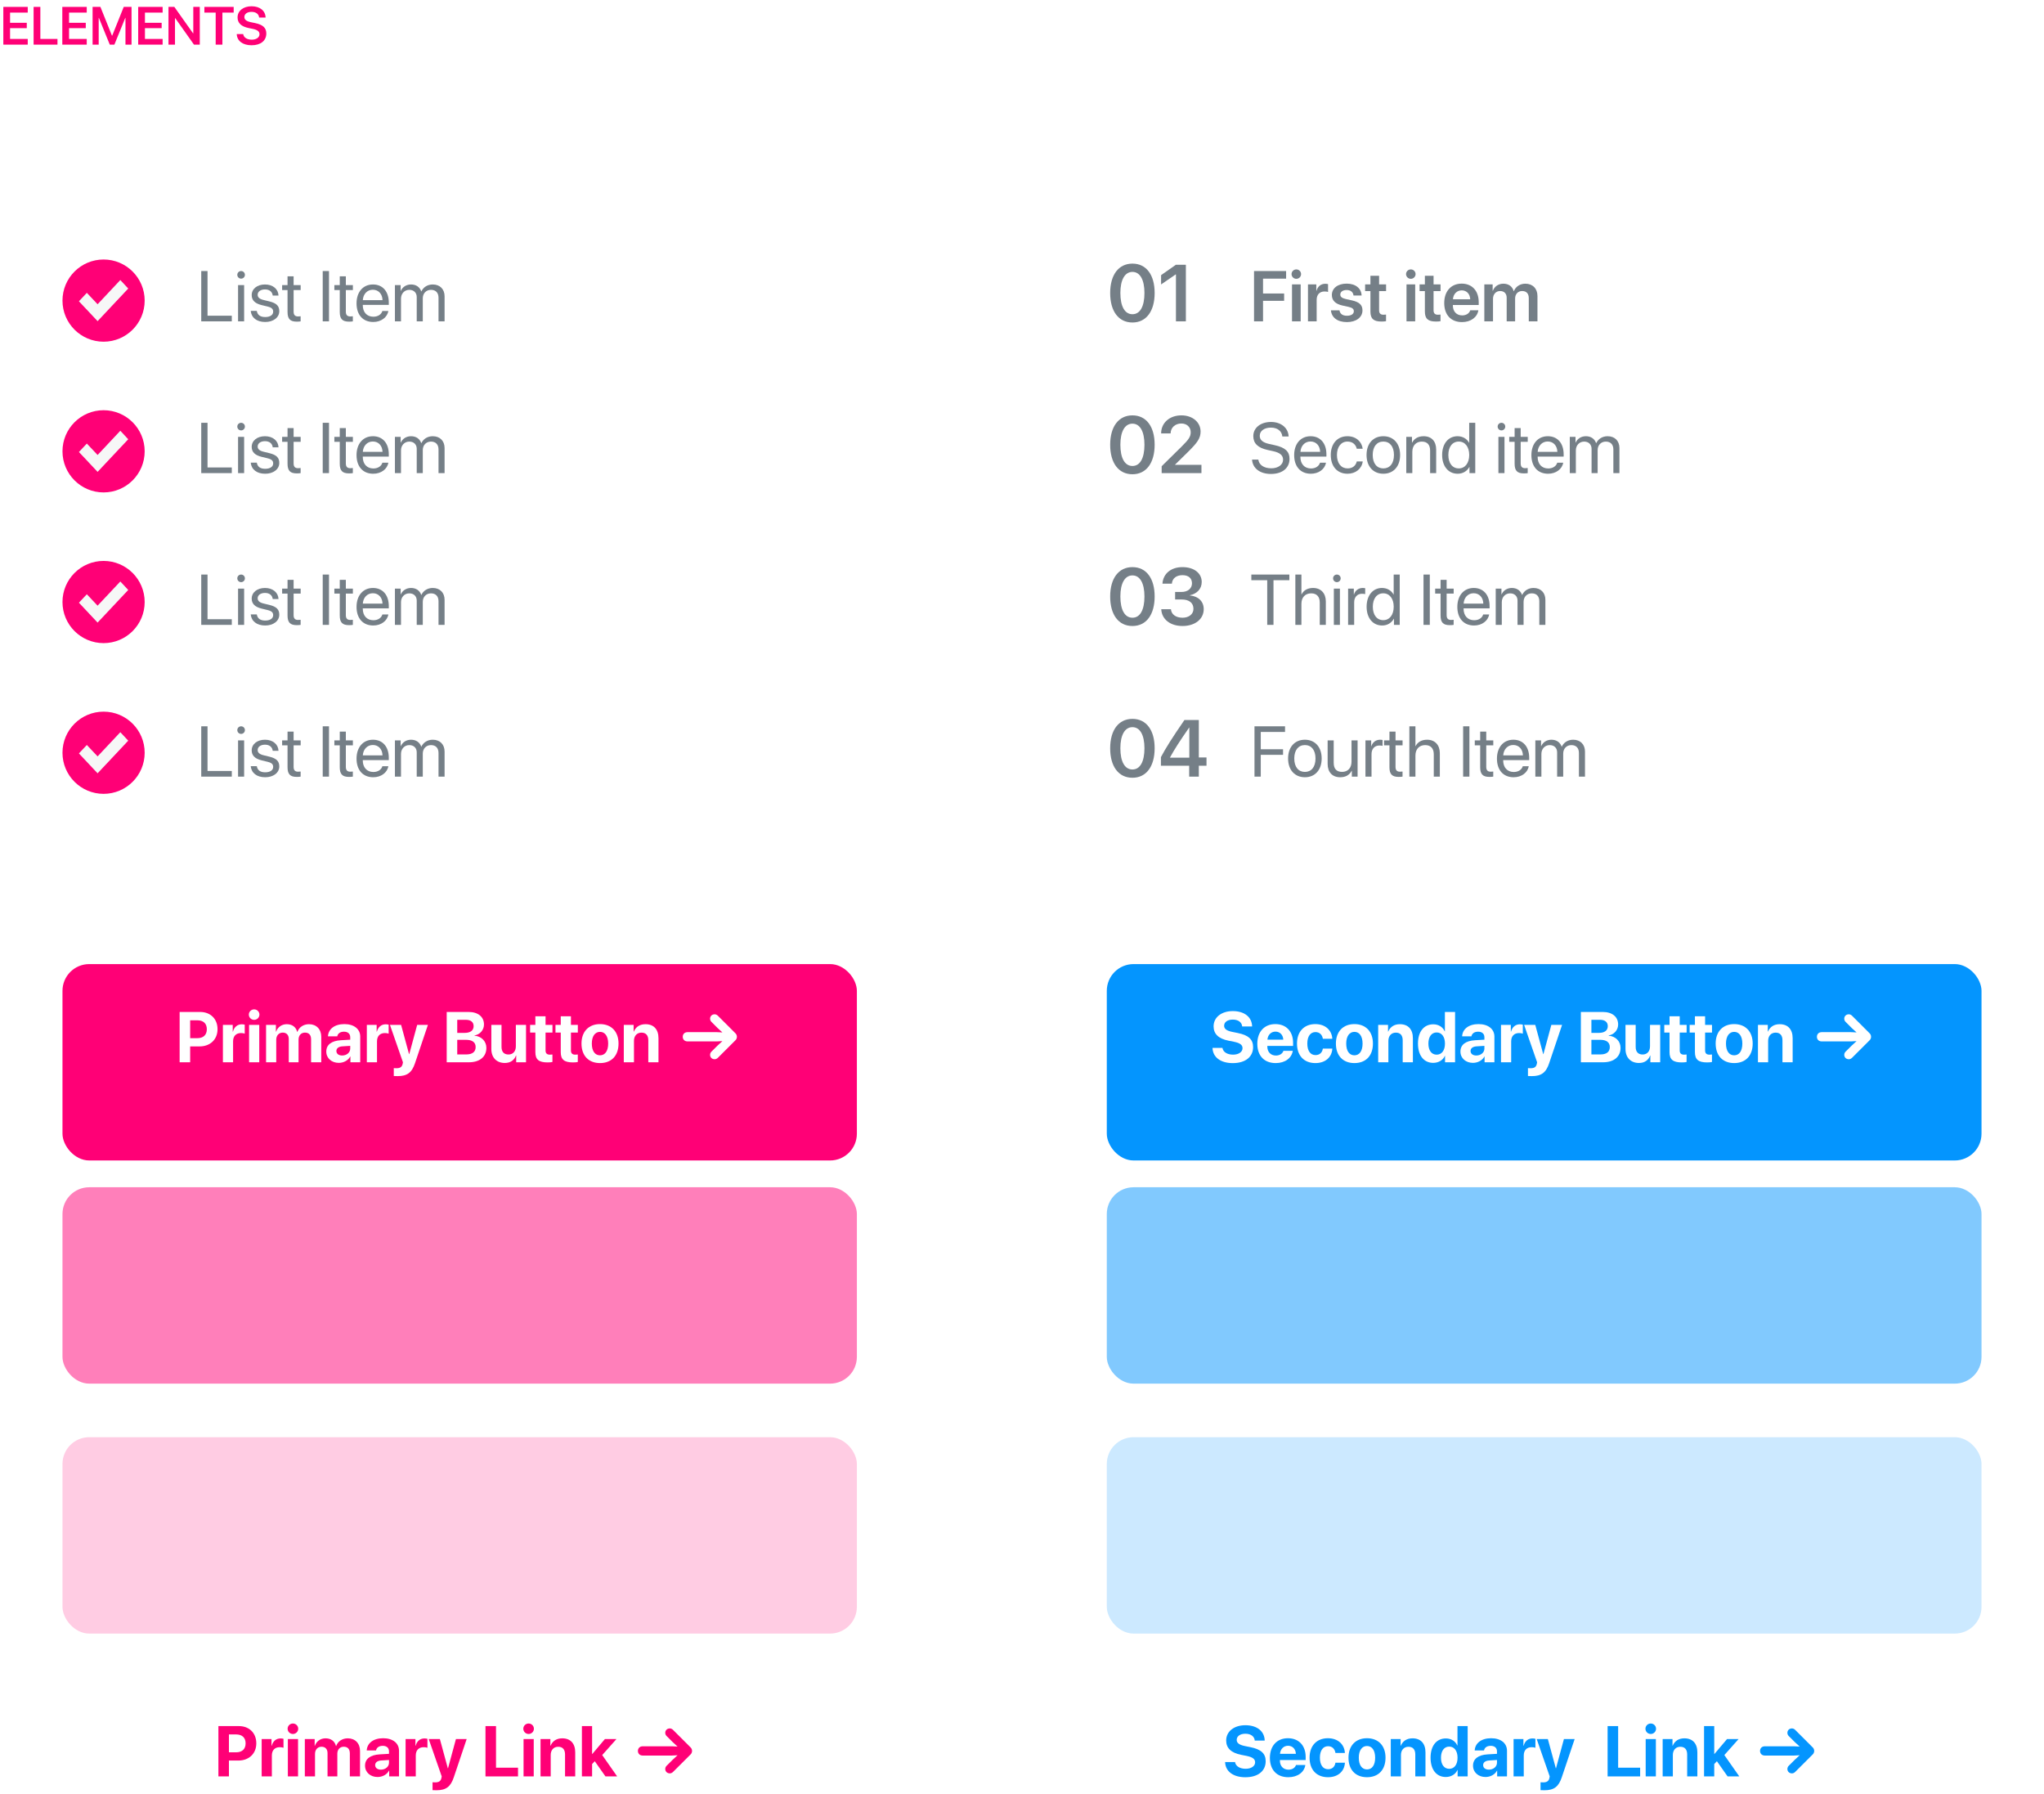 <svg xmlns="http://www.w3.org/2000/svg" width="229" height="201" fill="none" viewBox="0 0 229 201"><g opacity=".7"><path fill="#3a4854" d="M25.969 35.367H23.25V30.363H22.547V36H25.969V35.367Z"/><path fill="#3a4854" d="M27.012 31.215C27.25 31.215 27.438 31.023 27.438 30.789C27.438 30.551 27.25 30.363 27.012 30.363C26.777 30.363 26.586 30.551 26.586 30.789C26.586 31.023 26.777 31.215 27.012 31.215ZM26.672 36H27.352V31.938H26.672V36Z"/><path fill="#3a4854" d="M28.199 33.059C28.199 33.645 28.57 34 29.336 34.184L29.98 34.34C30.445 34.453 30.605 34.621 30.605 34.914C30.605 35.281 30.266 35.516 29.715 35.516C29.164 35.516 28.852 35.293 28.77 34.828H28.09C28.168 35.59 28.762 36.07 29.715 36.07C30.621 36.07 31.289 35.57 31.289 34.863C31.289 34.281 30.992 33.961 30.172 33.762L29.527 33.605C29.074 33.496 28.867 33.305 28.867 33.023C28.867 32.668 29.195 32.422 29.691 32.422C30.191 32.422 30.504 32.684 30.555 33.109H31.203C31.176 32.391 30.582 31.867 29.691 31.867C28.812 31.867 28.199 32.363 28.199 33.059Z"/><path fill="#3a4854" d="M32.215 30.957V31.938H31.609V32.496H32.215V34.945C32.215 35.727 32.504 36.031 33.25 36.031C33.41 36.031 33.598 36.02 33.68 36V35.43C33.633 35.438 33.477 35.449 33.398 35.449C33.051 35.449 32.895 35.281 32.895 34.91V32.496H33.684V31.938H32.895V30.957H32.215Z"/><path fill="#3a4854" d="M36.859 36V30.363H36.156V36H36.859Z"/><path fill="#3a4854" d="M38.066 30.957V31.938H37.461V32.496H38.066V34.945C38.066 35.727 38.355 36.031 39.102 36.031C39.262 36.031 39.449 36.02 39.531 36V35.43C39.484 35.438 39.328 35.449 39.25 35.449C38.902 35.449 38.746 35.281 38.746 34.91V32.496H39.535V31.938H38.746V30.957H38.066Z"/><path fill="#3a4854" d="M42.84 34.836C42.727 35.219 42.348 35.48 41.832 35.48C41.102 35.48 40.645 34.969 40.645 34.191V34.152H43.559V33.895C43.559 32.664 42.883 31.867 41.785 31.867C40.664 31.867 39.945 32.723 39.945 33.984C39.945 35.262 40.652 36.07 41.816 36.07C42.703 36.07 43.391 35.547 43.508 34.836H42.84ZM41.773 32.457C42.414 32.457 42.84 32.941 42.855 33.621H40.648C40.691 32.945 41.137 32.457 41.773 32.457Z"/><path fill="#3a4854" d="M44.246 36H44.926V33.453C44.926 32.891 45.316 32.469 45.855 32.469C46.359 32.469 46.688 32.789 46.688 33.277V36H47.367V33.418C47.367 32.867 47.746 32.469 48.285 32.469C48.82 32.469 49.129 32.797 49.129 33.352V36H49.809V33.195C49.809 32.391 49.289 31.867 48.484 31.867C47.914 31.867 47.438 32.156 47.211 32.641H47.195C47.02 32.148 46.609 31.867 46.055 31.867C45.508 31.867 45.094 32.156 44.902 32.586H44.887V31.938H44.246V36Z"/><path fill="#3a4854" d="M25.969 52.367H23.25V47.363H22.547V53H25.969V52.367Z"/><path fill="#3a4854" d="M27.012 48.215C27.25 48.215 27.438 48.023 27.438 47.789C27.438 47.551 27.25 47.363 27.012 47.363C26.777 47.363 26.586 47.551 26.586 47.789C26.586 48.023 26.777 48.215 27.012 48.215ZM26.672 53H27.352V48.938H26.672V53Z"/><path fill="#3a4854" d="M28.199 50.059C28.199 50.645 28.57 51 29.336 51.184L29.98 51.34C30.445 51.453 30.605 51.621 30.605 51.914C30.605 52.281 30.266 52.516 29.715 52.516C29.164 52.516 28.852 52.293 28.77 51.828H28.09C28.168 52.59 28.762 53.07 29.715 53.07C30.621 53.07 31.289 52.57 31.289 51.863C31.289 51.281 30.992 50.961 30.172 50.762L29.527 50.605C29.074 50.496 28.867 50.305 28.867 50.023C28.867 49.668 29.195 49.422 29.691 49.422C30.191 49.422 30.504 49.684 30.555 50.109H31.203C31.176 49.391 30.582 48.867 29.691 48.867C28.812 48.867 28.199 49.363 28.199 50.059Z"/><path fill="#3a4854" d="M32.215 47.957V48.938H31.609V49.496H32.215V51.945C32.215 52.727 32.504 53.031 33.25 53.031C33.41 53.031 33.598 53.02 33.68 53V52.43C33.633 52.438 33.477 52.449 33.398 52.449C33.051 52.449 32.895 52.281 32.895 51.91V49.496H33.684V48.938H32.895V47.957H32.215Z"/><path fill="#3a4854" d="M36.859 53V47.363H36.156V53H36.859Z"/><path fill="#3a4854" d="M38.066 47.957V48.938H37.461V49.496H38.066V51.945C38.066 52.727 38.355 53.031 39.102 53.031C39.262 53.031 39.449 53.02 39.531 53V52.43C39.484 52.438 39.328 52.449 39.25 52.449C38.902 52.449 38.746 52.281 38.746 51.91V49.496H39.535V48.938H38.746V47.957H38.066Z"/><path fill="#3a4854" d="M42.84 51.836C42.727 52.219 42.348 52.48 41.832 52.48C41.102 52.48 40.645 51.969 40.645 51.191V51.152H43.559V50.895C43.559 49.664 42.883 48.867 41.785 48.867C40.664 48.867 39.945 49.723 39.945 50.984C39.945 52.262 40.652 53.07 41.816 53.07C42.703 53.07 43.391 52.547 43.508 51.836H42.84ZM41.773 49.457C42.414 49.457 42.84 49.941 42.855 50.621H40.648C40.691 49.945 41.137 49.457 41.773 49.457Z"/><path fill="#3a4854" d="M44.246 53H44.926V50.453C44.926 49.891 45.316 49.469 45.855 49.469C46.359 49.469 46.688 49.789 46.688 50.277V53H47.367V50.418C47.367 49.867 47.746 49.469 48.285 49.469C48.82 49.469 49.129 49.797 49.129 50.352V53H49.809V50.195C49.809 49.391 49.289 48.867 48.484 48.867C47.914 48.867 47.438 49.156 47.211 49.641H47.195C47.02 49.148 46.609 48.867 46.055 48.867C45.508 48.867 45.094 49.156 44.902 49.586H44.887V48.938H44.246V53Z"/><path fill="#3a4854" d="M25.969 69.367H23.25V64.363H22.547V70H25.969V69.367Z"/><path fill="#3a4854" d="M27.012 65.215C27.25 65.215 27.438 65.023 27.438 64.789C27.438 64.551 27.25 64.363 27.012 64.363C26.777 64.363 26.586 64.551 26.586 64.789C26.586 65.023 26.777 65.215 27.012 65.215ZM26.672 70H27.352V65.938H26.672V70Z"/><path fill="#3a4854" d="M28.199 67.059C28.199 67.644 28.57 68 29.336 68.184L29.98 68.34C30.445 68.453 30.605 68.621 30.605 68.914C30.605 69.281 30.266 69.516 29.715 69.516C29.164 69.516 28.852 69.293 28.77 68.828H28.09C28.168 69.59 28.762 70.07 29.715 70.07C30.621 70.07 31.289 69.57 31.289 68.863C31.289 68.281 30.992 67.961 30.172 67.762L29.527 67.606C29.074 67.496 28.867 67.305 28.867 67.023C28.867 66.668 29.195 66.422 29.691 66.422C30.191 66.422 30.504 66.684 30.555 67.109H31.203C31.176 66.391 30.582 65.867 29.691 65.867C28.812 65.867 28.199 66.363 28.199 67.059Z"/><path fill="#3a4854" d="M32.215 64.957V65.938H31.609V66.496H32.215V68.945C32.215 69.727 32.504 70.031 33.25 70.031C33.41 70.031 33.598 70.019 33.68 70V69.43C33.633 69.438 33.477 69.449 33.398 69.449C33.051 69.449 32.895 69.281 32.895 68.91V66.496H33.684V65.938H32.895V64.957H32.215Z"/><path fill="#3a4854" d="M36.859 70V64.363H36.156V70H36.859Z"/><path fill="#3a4854" d="M38.066 64.957V65.938H37.461V66.496H38.066V68.945C38.066 69.727 38.355 70.031 39.102 70.031C39.262 70.031 39.449 70.019 39.531 70V69.43C39.484 69.438 39.328 69.449 39.25 69.449C38.902 69.449 38.746 69.281 38.746 68.91V66.496H39.535V65.938H38.746V64.957H38.066Z"/><path fill="#3a4854" d="M42.84 68.836C42.727 69.219 42.348 69.481 41.832 69.481C41.102 69.481 40.645 68.969 40.645 68.191V68.152H43.559V67.894C43.559 66.664 42.883 65.867 41.785 65.867C40.664 65.867 39.945 66.723 39.945 67.984C39.945 69.262 40.652 70.07 41.816 70.07C42.703 70.07 43.391 69.547 43.508 68.836H42.84ZM41.773 66.457C42.414 66.457 42.84 66.941 42.855 67.621H40.648C40.691 66.945 41.137 66.457 41.773 66.457Z"/><path fill="#3a4854" d="M44.246 70H44.926V67.453C44.926 66.891 45.316 66.469 45.855 66.469C46.359 66.469 46.688 66.789 46.688 67.277V70H47.367V67.418C47.367 66.867 47.746 66.469 48.285 66.469C48.82 66.469 49.129 66.797 49.129 67.352V70H49.809V67.195C49.809 66.391 49.289 65.867 48.484 65.867C47.914 65.867 47.438 66.156 47.211 66.641H47.195C47.02 66.148 46.609 65.867 46.055 65.867C45.508 65.867 45.094 66.156 44.902 66.586H44.887V65.938H44.246V70Z"/><path fill="#3a4854" d="M25.969 86.367H23.25V81.363H22.547V87H25.969V86.367Z"/><path fill="#3a4854" d="M27.012 82.215C27.25 82.215 27.438 82.023 27.438 81.789C27.438 81.551 27.25 81.363 27.012 81.363C26.777 81.363 26.586 81.551 26.586 81.789C26.586 82.023 26.777 82.215 27.012 82.215ZM26.672 87H27.352V82.938H26.672V87Z"/><path fill="#3a4854" d="M28.199 84.059C28.199 84.644 28.57 85 29.336 85.184L29.98 85.34C30.445 85.453 30.605 85.621 30.605 85.914C30.605 86.281 30.266 86.516 29.715 86.516C29.164 86.516 28.852 86.293 28.77 85.828H28.09C28.168 86.59 28.762 87.07 29.715 87.07C30.621 87.07 31.289 86.57 31.289 85.863C31.289 85.281 30.992 84.961 30.172 84.762L29.527 84.606C29.074 84.496 28.867 84.305 28.867 84.023C28.867 83.668 29.195 83.422 29.691 83.422C30.191 83.422 30.504 83.684 30.555 84.109H31.203C31.176 83.391 30.582 82.867 29.691 82.867C28.812 82.867 28.199 83.363 28.199 84.059Z"/><path fill="#3a4854" d="M32.215 81.957V82.938H31.609V83.496H32.215V85.945C32.215 86.727 32.504 87.031 33.25 87.031C33.41 87.031 33.598 87.019 33.68 87V86.43C33.633 86.438 33.477 86.449 33.398 86.449C33.051 86.449 32.895 86.281 32.895 85.91V83.496H33.684V82.938H32.895V81.957H32.215Z"/><path fill="#3a4854" d="M36.859 87V81.363H36.156V87H36.859Z"/><path fill="#3a4854" d="M38.066 81.957V82.938H37.461V83.496H38.066V85.945C38.066 86.727 38.355 87.031 39.102 87.031C39.262 87.031 39.449 87.019 39.531 87V86.43C39.484 86.438 39.328 86.449 39.25 86.449C38.902 86.449 38.746 86.281 38.746 85.91V83.496H39.535V82.938H38.746V81.957H38.066Z"/><path fill="#3a4854" d="M42.84 85.836C42.727 86.219 42.348 86.481 41.832 86.481C41.102 86.481 40.645 85.969 40.645 85.191V85.152H43.559V84.894C43.559 83.664 42.883 82.867 41.785 82.867C40.664 82.867 39.945 83.723 39.945 84.984C39.945 86.262 40.652 87.07 41.816 87.07C42.703 87.07 43.391 86.547 43.508 85.836H42.84ZM41.773 83.457C42.414 83.457 42.84 83.941 42.855 84.621H40.648C40.691 83.945 41.137 83.457 41.773 83.457Z"/><path fill="#3a4854" d="M44.246 87H44.926V84.453C44.926 83.891 45.316 83.469 45.855 83.469C46.359 83.469 46.688 83.789 46.688 84.277V87H47.367V84.418C47.367 83.867 47.746 83.469 48.285 83.469C48.82 83.469 49.129 83.797 49.129 84.352V87H49.809V84.195C49.809 83.391 49.289 82.867 48.484 82.867C47.914 82.867 47.438 83.156 47.211 83.641H47.195C47.02 83.148 46.609 82.867 46.055 82.867C45.508 82.867 45.094 83.156 44.902 83.586H44.887V82.938H44.246V87Z"/></g><g clip-path="url(#clip0)"><path fill="#FF0076" d="M11.605 29.07C9.063 29.07 7 31.133 7 33.675C7 36.216 9.063 38.279 11.605 38.279C14.146 38.279 16.209 36.216 16.209 33.675C16.209 31.133 14.146 29.07 11.605 29.07Z"/><path fill="#F7F7F7" d="M9.257 33.75L10.934 35.535L13.953 32.322L13.48 31.815L10.934 34.525L9.73 33.246L9.257 33.75Z"/><path fill="#F7F7F7" fill-rule="evenodd" d="M13.48 31.372L14.367 32.322L10.934 35.977L8.842 33.75L9.729 32.805L10.934 34.083L13.48 31.372ZM13.479 32.257L10.934 34.966L9.73 33.688L9.672 33.75L10.934 35.093L13.538 32.321L13.479 32.257Z" clip-rule="evenodd"/></g><g clip-path="url(#clip1)"><path fill="#FF0076" d="M11.605 45.954C9.063 45.954 7 48.017 7 50.558C7 53.1 9.063 55.163 11.605 55.163C14.146 55.163 16.209 53.1 16.209 50.558C16.209 48.017 14.146 45.954 11.605 45.954Z"/><path fill="#F7F7F7" d="M9.257 50.634L10.934 52.419L13.953 49.205L13.48 48.698L10.934 51.408L9.73 50.13L9.257 50.634Z"/><path fill="#F7F7F7" fill-rule="evenodd" d="M13.48 48.256L14.367 49.206L10.934 52.861L8.842 50.634L9.729 49.689L10.934 50.967L13.48 48.256ZM13.479 49.141L10.934 51.85L9.73 50.572L9.672 50.634L10.934 51.977L13.538 49.205L13.479 49.141Z" clip-rule="evenodd"/></g><g clip-path="url(#clip2)"><path fill="#FF0076" d="M11.605 62.837C9.063 62.837 7 64.9 7 67.442C7 69.984 9.063 72.046 11.605 72.046C14.146 72.046 16.209 69.984 16.209 67.442C16.209 64.9 14.146 62.837 11.605 62.837Z"/><path fill="#F7F7F7" d="M9.257 67.517L10.934 69.302L13.953 66.089L13.48 65.582L10.934 68.292L9.73 67.014L9.257 67.517Z"/><path fill="#F7F7F7" fill-rule="evenodd" d="M13.48 65.139L14.367 66.09L10.934 69.744L8.842 67.517L9.729 66.572L10.934 67.85L13.48 65.139ZM13.479 66.025L10.934 68.733L9.73 67.455L9.672 67.517L10.934 68.86L13.538 66.088L13.479 66.025Z" clip-rule="evenodd"/></g><g clip-path="url(#clip3)"><path fill="#FF0076" d="M11.605 79.721C9.063 79.721 7 81.784 7 84.326C7 86.867 9.063 88.93 11.605 88.93C14.146 88.93 16.209 86.867 16.209 84.326C16.209 81.784 14.146 79.721 11.605 79.721Z"/><path fill="#F7F7F7" d="M9.257 84.401L10.934 86.186L13.953 82.973L13.48 82.466L10.934 85.176L9.73 83.897L9.257 84.401Z"/><path fill="#F7F7F7" fill-rule="evenodd" d="M13.48 82.023L14.367 82.974L10.934 86.628L8.842 84.401L9.729 83.456L10.934 84.734L13.48 82.023ZM13.479 82.908L10.934 85.617L9.73 84.339L9.672 84.401L10.934 85.744L13.538 82.972L13.479 82.908Z" clip-rule="evenodd"/></g><g opacity=".7"><path fill="#3a4854" d="M141.504 36V33.699H143.867V32.879H141.504V31.215H144.09V30.363H140.496V36H141.504Z"/><path fill="#3a4854" d="M145.234 31.234C145.531 31.234 145.766 30.996 145.766 30.707C145.766 30.414 145.531 30.18 145.234 30.18C144.938 30.18 144.699 30.414 144.699 30.707C144.699 30.996 144.938 31.234 145.234 31.234ZM144.75 36H145.723V31.859H144.75V36Z"/><path fill="#3a4854" d="M146.539 36H147.512V33.59C147.512 33.008 147.844 32.652 148.395 32.652C148.559 32.652 148.707 32.676 148.789 32.707V31.828C148.719 31.812 148.609 31.789 148.484 31.789C147.996 31.789 147.633 32.078 147.492 32.582H147.473V31.859H146.539V36Z"/><path fill="#3a4854" d="M149.215 33.047C149.215 33.66 149.613 34.051 150.406 34.227L151.094 34.379C151.527 34.477 151.676 34.617 151.676 34.867C151.676 35.176 151.383 35.371 150.91 35.371C150.418 35.371 150.141 35.168 150.066 34.766H149.109C149.188 35.566 149.828 36.082 150.91 36.082C151.926 36.082 152.645 35.555 152.645 34.773C152.645 34.172 152.312 33.84 151.453 33.648L150.766 33.496C150.332 33.398 150.16 33.234 150.16 32.996C150.16 32.691 150.445 32.488 150.875 32.488C151.324 32.488 151.602 32.727 151.641 33.102H152.547C152.523 32.316 151.883 31.773 150.875 31.773C149.875 31.773 149.215 32.289 149.215 33.047Z"/><path fill="#3a4854" d="M153.535 30.891V31.859H152.941V32.609H153.535V34.898C153.535 35.703 153.887 36.02 154.781 36.02C154.988 36.02 155.18 36.004 155.285 35.98V35.238C155.223 35.25 155.098 35.258 155.008 35.258C154.664 35.258 154.508 35.102 154.508 34.762V32.609H155.289V31.859H154.508V30.891H153.535Z"/><path fill="#3a4854" d="M158.062 31.234C158.359 31.234 158.594 30.996 158.594 30.707C158.594 30.414 158.359 30.18 158.062 30.18C157.766 30.18 157.527 30.414 157.527 30.707C157.527 30.996 157.766 31.234 158.062 31.234ZM157.578 36H158.551V31.859H157.578V36Z"/><path fill="#3a4854" d="M159.637 30.891V31.859H159.043V32.609H159.637V34.898C159.637 35.703 159.988 36.02 160.883 36.02C161.09 36.02 161.281 36.004 161.387 35.98V35.238C161.324 35.25 161.199 35.258 161.109 35.258C160.766 35.258 160.609 35.102 160.609 34.762V32.609H161.391V31.859H160.609V30.891H159.637Z"/><path fill="#3a4854" d="M164.719 34.762C164.613 35.105 164.27 35.332 163.816 35.332C163.18 35.332 162.773 34.887 162.773 34.223V34.164H165.668V33.848C165.668 32.59 164.934 31.773 163.758 31.773C162.562 31.773 161.805 32.637 161.805 33.945C161.805 35.266 162.555 36.082 163.797 36.082C164.777 36.082 165.504 35.543 165.629 34.762H164.719ZM163.762 32.527C164.32 32.527 164.695 32.938 164.715 33.523H162.781C162.82 32.945 163.215 32.527 163.762 32.527Z"/><path fill="#3a4854" d="M166.297 36H167.27V33.465C167.27 32.965 167.598 32.602 168.066 32.602C168.52 32.602 168.801 32.887 168.801 33.348V36H169.746V33.441C169.746 32.945 170.066 32.602 170.535 32.602C171.012 32.602 171.277 32.891 171.277 33.398V36H172.25V33.16C172.25 32.332 171.715 31.781 170.898 31.781C170.301 31.781 169.809 32.102 169.609 32.613H169.586C169.434 32.082 169.016 31.781 168.43 31.781C167.867 31.781 167.43 32.098 167.25 32.578H167.23V31.859H166.297V36Z"/><path fill="#3a4854" d="M140.273 51.488C140.34 52.461 141.16 53.094 142.391 53.094C143.652 53.094 144.473 52.441 144.473 51.398C144.473 50.602 144.008 50.133 142.832 49.875L142.207 49.738C141.438 49.57 141.137 49.266 141.137 48.82C141.137 48.246 141.68 47.902 142.383 47.902C143.117 47.902 143.605 48.281 143.668 48.898H144.371C144.34 47.941 143.527 47.27 142.402 47.27C141.234 47.27 140.414 47.922 140.414 48.852C140.414 49.652 140.902 50.164 142.031 50.41L142.656 50.547C143.438 50.719 143.75 51.031 143.75 51.504C143.75 52.059 143.195 52.461 142.43 52.461C141.621 52.461 141.059 52.094 140.977 51.488H140.273Z"/><path fill="#3a4854" d="M147.887 51.836C147.773 52.219 147.395 52.48 146.879 52.48C146.148 52.48 145.691 51.969 145.691 51.191V51.152H148.605V50.895C148.605 49.664 147.93 48.867 146.832 48.867C145.711 48.867 144.992 49.723 144.992 50.984C144.992 52.262 145.699 53.07 146.863 53.07C147.75 53.07 148.438 52.547 148.555 51.836H147.887ZM146.82 49.457C147.461 49.457 147.887 49.941 147.902 50.621H145.695C145.738 49.945 146.184 49.457 146.82 49.457Z"/><path fill="#3a4854" d="M152.668 50.27C152.582 49.539 151.977 48.867 150.961 48.867C149.84 48.867 149.094 49.688 149.094 50.969C149.094 52.277 149.844 53.07 150.969 53.07C151.891 53.07 152.57 52.5 152.676 51.691H152.008C151.891 52.18 151.527 52.473 150.973 52.473C150.27 52.473 149.785 51.914 149.785 50.969C149.785 50.047 150.262 49.465 150.965 49.465C151.562 49.465 151.906 49.828 152.004 50.27H152.668Z"/><path fill="#3a4854" d="M154.984 53.07C156.105 53.07 156.863 52.262 156.863 50.969C156.863 49.672 156.105 48.867 154.984 48.867C153.859 48.867 153.102 49.672 153.102 50.969C153.102 52.262 153.859 53.07 154.984 53.07ZM154.984 52.473C154.266 52.473 153.793 51.926 153.793 50.969C153.793 50.012 154.266 49.465 154.984 49.465C155.703 49.465 156.172 50.012 156.172 50.969C156.172 51.926 155.703 52.473 154.984 52.473Z"/><path fill="#3a4854" d="M157.551 53H158.23V50.609C158.23 49.922 158.648 49.469 159.289 49.469C159.914 49.469 160.223 49.828 160.223 50.484V53H160.902V50.363C160.902 49.441 160.387 48.867 159.496 48.867C158.867 48.867 158.434 49.148 158.207 49.586H158.191V48.938H157.551V53Z"/><path fill="#3a4854" d="M163.309 53.07C163.895 53.07 164.359 52.781 164.621 52.312H164.633V53H165.281V47.363H164.602V49.598H164.586C164.344 49.152 163.875 48.867 163.293 48.867C162.27 48.867 161.57 49.695 161.57 50.969C161.57 52.242 162.273 53.07 163.309 53.07ZM163.438 49.465C164.137 49.465 164.605 50.062 164.605 50.969C164.605 51.879 164.137 52.473 163.438 52.473C162.719 52.473 162.266 51.891 162.266 50.969C162.266 50.051 162.719 49.465 163.438 49.465Z"/><path fill="#3a4854" d="M168.215 48.215C168.453 48.215 168.641 48.023 168.641 47.789C168.641 47.551 168.453 47.363 168.215 47.363C167.98 47.363 167.789 47.551 167.789 47.789C167.789 48.023 167.98 48.215 168.215 48.215ZM167.875 53H168.555V48.938H167.875V53Z"/><path fill="#3a4854" d="M169.691 47.957V48.938H169.086V49.496H169.691V51.945C169.691 52.727 169.98 53.031 170.727 53.031C170.887 53.031 171.074 53.02 171.156 53V52.43C171.109 52.438 170.953 52.449 170.875 52.449C170.527 52.449 170.371 52.281 170.371 51.91V49.496H171.16V48.938H170.371V47.957H169.691Z"/><path fill="#3a4854" d="M174.465 51.836C174.352 52.219 173.973 52.48 173.457 52.48C172.727 52.48 172.27 51.969 172.27 51.191V51.152H175.184V50.895C175.184 49.664 174.508 48.867 173.41 48.867C172.289 48.867 171.57 49.723 171.57 50.984C171.57 52.262 172.277 53.07 173.441 53.07C174.328 53.07 175.016 52.547 175.133 51.836H174.465ZM173.398 49.457C174.039 49.457 174.465 49.941 174.48 50.621H172.273C172.316 49.945 172.762 49.457 173.398 49.457Z"/><path fill="#3a4854" d="M175.871 53H176.551V50.453C176.551 49.891 176.941 49.469 177.48 49.469C177.984 49.469 178.312 49.789 178.312 50.277V53H178.992V50.418C178.992 49.867 179.371 49.469 179.91 49.469C180.445 49.469 180.754 49.797 180.754 50.352V53H181.434V50.195C181.434 49.391 180.914 48.867 180.109 48.867C179.539 48.867 179.062 49.156 178.836 49.641H178.82C178.645 49.148 178.234 48.867 177.68 48.867C177.133 48.867 176.719 49.156 176.527 49.586H176.512V48.938H175.871V53Z"/><path fill="#3a4854" d="M142.676 70V64.996H144.453V64.363H140.195V64.996H141.973V70H142.676Z"/><path fill="#3a4854" d="M145.125 70H145.805V67.633C145.805 66.93 146.223 66.469 146.898 66.469C147.535 66.469 147.859 66.856 147.859 67.5V70H148.539V67.375C148.539 66.469 148 65.867 147.109 65.867C146.492 65.867 146.047 66.133 145.82 66.586H145.805V64.363H145.125V70Z"/><path fill="#3a4854" d="M149.777 65.215C150.016 65.215 150.203 65.023 150.203 64.789C150.203 64.551 150.016 64.363 149.777 64.363C149.543 64.363 149.352 64.551 149.352 64.789C149.352 65.023 149.543 65.215 149.777 65.215ZM149.438 70H150.117V65.938H149.438V70Z"/><path fill="#3a4854" d="M151.035 70H151.715V67.469C151.715 66.894 152.059 66.516 152.586 66.516C152.75 66.516 152.895 66.535 152.949 66.555V65.894C152.895 65.887 152.793 65.867 152.676 65.867C152.199 65.867 151.824 66.152 151.691 66.602H151.676V65.938H151.035V70Z"/><path fill="#3a4854" d="M154.848 70.07C155.434 70.07 155.898 69.781 156.16 69.312H156.172V70H156.82V64.363H156.141V66.598H156.125C155.883 66.152 155.414 65.867 154.832 65.867C153.809 65.867 153.109 66.695 153.109 67.969C153.109 69.242 153.812 70.07 154.848 70.07ZM154.977 66.465C155.676 66.465 156.145 67.062 156.145 67.969C156.145 68.879 155.676 69.473 154.977 69.473C154.258 69.473 153.805 68.891 153.805 67.969C153.805 67.051 154.258 66.465 154.977 66.465Z"/><path fill="#3a4854" d="M160.188 70V64.363H159.484V70H160.188Z"/><path fill="#3a4854" d="M161.395 64.957V65.938H160.789V66.496H161.395V68.945C161.395 69.727 161.684 70.031 162.43 70.031C162.59 70.031 162.777 70.019 162.859 70V69.43C162.812 69.438 162.656 69.449 162.578 69.449C162.23 69.449 162.074 69.281 162.074 68.91V66.496H162.863V65.938H162.074V64.957H161.395Z"/><path fill="#3a4854" d="M166.168 68.836C166.055 69.219 165.676 69.481 165.16 69.481C164.43 69.481 163.973 68.969 163.973 68.191V68.152H166.887V67.894C166.887 66.664 166.211 65.867 165.113 65.867C163.992 65.867 163.273 66.723 163.273 67.984C163.273 69.262 163.98 70.07 165.145 70.07C166.031 70.07 166.719 69.547 166.836 68.836H166.168ZM165.102 66.457C165.742 66.457 166.168 66.941 166.184 67.621H163.977C164.02 66.945 164.465 66.457 165.102 66.457Z"/><path fill="#3a4854" d="M167.574 70H168.254V67.453C168.254 66.891 168.645 66.469 169.184 66.469C169.688 66.469 170.016 66.789 170.016 67.277V70H170.695V67.418C170.695 66.867 171.074 66.469 171.613 66.469C172.148 66.469 172.457 66.797 172.457 67.352V70H173.137V67.195C173.137 66.391 172.617 65.867 171.812 65.867C171.242 65.867 170.766 66.156 170.539 66.641H170.523C170.348 66.148 169.938 65.867 169.383 65.867C168.836 65.867 168.422 66.156 168.23 66.586H168.215V65.938H167.574V70Z"/><path fill="#3a4854" d="M141.25 87V84.559H143.746V83.934H141.25V81.996H143.969V81.363H140.547V87H141.25Z"/><path fill="#3a4854" d="M146.195 87.07C147.316 87.07 148.074 86.262 148.074 84.969C148.074 83.672 147.316 82.867 146.195 82.867C145.07 82.867 144.312 83.672 144.312 84.969C144.312 86.262 145.07 87.07 146.195 87.07ZM146.195 86.473C145.477 86.473 145.004 85.926 145.004 84.969C145.004 84.012 145.477 83.465 146.195 83.465C146.914 83.465 147.383 84.012 147.383 84.969C147.383 85.926 146.914 86.473 146.195 86.473Z"/><path fill="#3a4854" d="M152.098 82.938H151.418V85.324C151.418 86.016 151.02 86.469 150.359 86.469C149.73 86.469 149.422 86.113 149.422 85.453V82.938H148.742V85.574C148.742 86.496 149.262 87.07 150.148 87.07C150.773 87.07 151.195 86.809 151.438 86.34H151.453V87H152.098V82.938Z"/><path fill="#3a4854" d="M152.98 87H153.66V84.469C153.66 83.894 154.004 83.516 154.531 83.516C154.695 83.516 154.84 83.535 154.895 83.555V82.894C154.84 82.887 154.738 82.867 154.621 82.867C154.145 82.867 153.77 83.152 153.637 83.602H153.621V82.938H152.98V87Z"/><path fill="#3a4854" d="M155.668 81.957V82.938H155.062V83.496H155.668V85.945C155.668 86.727 155.957 87.031 156.703 87.031C156.863 87.031 157.051 87.019 157.133 87V86.43C157.086 86.438 156.93 86.449 156.852 86.449C156.504 86.449 156.348 86.281 156.348 85.91V83.496H157.137V82.938H156.348V81.957H155.668Z"/><path fill="#3a4854" d="M157.898 87H158.578V84.633C158.578 83.93 158.996 83.469 159.672 83.469C160.309 83.469 160.633 83.856 160.633 84.5V87H161.312V84.375C161.312 83.469 160.773 82.867 159.883 82.867C159.266 82.867 158.82 83.133 158.594 83.586H158.578V81.363H157.898V87Z"/><path fill="#3a4854" d="M164.625 87V81.363H163.922V87H164.625Z"/><path fill="#3a4854" d="M165.832 81.957V82.938H165.227V83.496H165.832V85.945C165.832 86.727 166.121 87.031 166.867 87.031C167.027 87.031 167.215 87.019 167.297 87V86.43C167.25 86.438 167.094 86.449 167.016 86.449C166.668 86.449 166.512 86.281 166.512 85.91V83.496H167.301V82.938H166.512V81.957H165.832Z"/><path fill="#3a4854" d="M170.605 85.836C170.492 86.219 170.113 86.481 169.598 86.481C168.867 86.481 168.41 85.969 168.41 85.191V85.152H171.324V84.894C171.324 83.664 170.648 82.867 169.551 82.867C168.43 82.867 167.711 83.723 167.711 84.984C167.711 86.262 168.418 87.07 169.582 87.07C170.469 87.07 171.156 86.547 171.273 85.836H170.605ZM169.539 83.457C170.18 83.457 170.605 83.941 170.621 84.621H168.414C168.457 83.945 168.902 83.457 169.539 83.457Z"/><path fill="#3a4854" d="M172.012 87H172.691V84.453C172.691 83.891 173.082 83.469 173.621 83.469C174.125 83.469 174.453 83.789 174.453 84.277V87H175.133V84.418C175.133 83.867 175.512 83.469 176.051 83.469C176.586 83.469 176.895 83.797 176.895 84.352V87H177.574V84.195C177.574 83.391 177.055 82.867 176.25 82.867C175.68 82.867 175.203 83.156 174.977 83.641H174.961C174.785 83.148 174.375 82.867 173.82 82.867C173.273 82.867 172.859 83.156 172.668 83.586H172.652V82.938H172.012V87Z"/></g><g opacity=".7"><path fill="#3a4854" d="M126.874 36.127C128.434 36.127 129.361 34.849 129.361 32.818C129.361 30.788 128.425 29.531 126.874 29.531C125.318 29.531 124.378 30.797 124.378 32.823C124.378 34.857 125.31 36.127 126.874 36.127ZM126.874 35.2C126.013 35.2 125.521 34.321 125.521 32.818C125.521 31.342 126.021 30.459 126.874 30.459C127.722 30.459 128.219 31.337 128.219 32.823C128.219 34.326 127.731 35.2 126.874 35.2Z"/><path fill="#3a4854" d="M131.748 36H132.859V29.659H131.739L130.082 30.823V31.865L131.721 30.74H131.748V36Z"/><path fill="#3a4854" d="M126.874 53.127C128.434 53.127 129.361 51.849 129.361 49.818C129.361 47.788 128.425 46.531 126.874 46.531C125.318 46.531 124.378 47.797 124.378 49.823C124.378 51.857 125.31 53.127 126.874 53.127ZM126.874 52.2C126.013 52.2 125.521 51.321 125.521 49.818C125.521 48.342 126.021 47.459 126.874 47.459C127.722 47.459 128.219 48.337 128.219 49.823C128.219 51.326 127.731 52.2 126.874 52.2Z"/><path fill="#3a4854" d="M130.086 48.553H131.15C131.15 47.907 131.668 47.441 132.354 47.441C132.982 47.441 133.4 47.863 133.4 48.416C133.4 48.891 133.215 49.208 132.389 50.02L130.148 52.227V53H134.604V52.073H131.646V52.051L133.044 50.68C134.151 49.59 134.507 49.098 134.507 48.346C134.507 47.327 133.646 46.531 132.354 46.531C131.036 46.531 130.086 47.371 130.086 48.553Z"/><path fill="#3a4854" d="M126.874 70.127C128.434 70.127 129.361 68.849 129.361 66.818C129.361 64.788 128.425 63.531 126.874 63.531C125.318 63.531 124.378 64.797 124.378 66.823C124.378 68.857 125.31 70.127 126.874 70.127ZM126.874 69.2C126.013 69.2 125.521 68.321 125.521 66.818C125.521 65.342 126.021 64.459 126.874 64.459C127.722 64.459 128.219 65.337 128.219 66.823C128.219 68.326 127.731 69.2 126.874 69.2Z"/><path fill="#3a4854" d="M131.655 67.157H132.407C133.22 67.157 133.712 67.535 133.708 68.211C133.708 68.791 133.211 69.2 132.486 69.2C131.734 69.2 131.229 68.822 131.185 68.247H130.1C130.157 69.367 131.097 70.127 132.486 70.127C133.875 70.127 134.859 69.363 134.859 68.238C134.859 67.355 134.239 66.792 133.303 66.704V66.682C134.068 66.524 134.635 65.997 134.635 65.197C134.635 64.217 133.791 63.531 132.477 63.531C131.203 63.531 130.311 64.252 130.236 65.386H131.291C131.33 64.788 131.809 64.432 132.477 64.432C133.176 64.432 133.545 64.793 133.545 65.351C133.545 65.913 133.079 66.313 132.38 66.313H131.655V67.157Z"/><path fill="#3a4854" d="M126.874 87.127C128.434 87.127 129.361 85.849 129.361 83.818C129.361 81.788 128.425 80.531 126.874 80.531C125.318 80.531 124.378 81.797 124.378 83.823C124.378 85.857 125.31 87.127 126.874 87.127ZM126.874 86.2C126.013 86.2 125.521 85.321 125.521 83.818C125.521 82.342 126.021 81.459 126.874 81.459C127.722 81.459 128.219 82.337 128.219 83.823C128.219 85.326 127.731 86.2 126.874 86.2Z"/><path fill="#3a4854" d="M133.229 87H134.31V85.783H135.171V84.851H134.31V80.659H132.697C131.321 82.658 130.614 83.783 130.064 84.816V85.783H133.229V87ZM131.084 84.847C131.589 83.924 132.205 82.97 133.229 81.502H133.246V84.877H131.084V84.847Z"/></g><path fill="#FF0076" d="M24.469 193.363V199H25.648V197.223H26.703C27.891 197.223 28.715 196.449 28.715 195.293C28.715 194.133 27.918 193.363 26.762 193.363H24.469ZM25.648 194.297H26.449C27.125 194.297 27.516 194.656 27.516 195.297C27.516 195.941 27.121 196.301 26.445 196.301H25.648V194.297Z"/><path fill="#FF0076" d="M29.316 199H30.457V196.66C30.457 196.07 30.785 195.727 31.348 195.727C31.512 195.727 31.668 195.754 31.762 195.793V194.789C31.684 194.766 31.57 194.746 31.438 194.746C30.945 194.746 30.59 195.035 30.441 195.566H30.418V194.812H29.316V199Z"/><path fill="#FF0076" d="M32.816 194.246C33.148 194.246 33.41 193.98 33.41 193.66C33.41 193.336 33.148 193.074 32.816 193.074C32.484 193.074 32.223 193.336 32.223 193.66C32.223 193.98 32.484 194.246 32.816 194.246ZM32.25 199H33.391V194.812H32.25V199Z"/><path fill="#FF0076" d="M34.152 199H35.293V196.473C35.293 196.004 35.586 195.676 36.02 195.676C36.441 195.676 36.695 195.941 36.695 196.391V199H37.793V196.457C37.793 195.992 38.078 195.676 38.512 195.676C38.953 195.676 39.195 195.941 39.195 196.426V199H40.336V196.141C40.336 195.297 39.785 194.734 38.965 194.734C38.352 194.734 37.852 195.066 37.664 195.594H37.641C37.5 195.047 37.078 194.734 36.473 194.734C35.902 194.734 35.453 195.066 35.277 195.57H35.254V194.812H34.152V199Z"/><path fill="#FF0076" d="M42.301 199.066C42.824 199.066 43.344 198.805 43.578 198.359H43.602V199H44.703V196.121C44.703 195.277 44.004 194.723 42.93 194.723C41.82 194.723 41.129 195.281 41.086 196.094H42.129C42.184 195.785 42.453 195.574 42.879 195.574C43.309 195.574 43.582 195.801 43.582 196.191V196.469L42.527 196.531C41.484 196.594 40.898 197.035 40.898 197.797C40.898 198.551 41.504 199.066 42.301 199.066ZM42.676 198.242C42.289 198.242 42.031 198.047 42.031 197.734C42.031 197.438 42.273 197.246 42.699 197.215L43.582 197.16V197.465C43.582 197.918 43.172 198.242 42.676 198.242Z"/><path fill="#FF0076" d="M45.441 199H46.582V196.66C46.582 196.07 46.91 195.727 47.473 195.727C47.637 195.727 47.793 195.754 47.887 195.793V194.789C47.809 194.766 47.695 194.746 47.562 194.746C47.07 194.746 46.715 195.035 46.566 195.566H46.543V194.812H45.441V199Z"/><path fill="#FF0076" d="M48.895 200.551C49.961 200.551 50.488 200.164 50.844 199.09L52.285 194.812H51.082L50.195 198.086H50.172L49.281 194.812H48.031L49.488 199C49.492 199.02 49.449 199.184 49.449 199.203C49.371 199.535 49.164 199.668 48.75 199.668C48.707 199.668 48.5 199.664 48.461 199.656V200.539C48.5 200.547 48.852 200.551 48.895 200.551Z"/><path fill="#FF0076" d="M58.035 198.023H55.57V193.363H54.391V199H58.035V198.023Z"/><path fill="#FF0076" d="M59.223 194.246C59.555 194.246 59.816 193.98 59.816 193.66C59.816 193.336 59.555 193.074 59.223 193.074C58.891 193.074 58.629 193.336 58.629 193.66C58.629 193.98 58.891 194.246 59.223 194.246ZM58.656 199H59.797V194.812H58.656V199Z"/><path fill="#FF0076" d="M60.559 199H61.699V196.598C61.699 196.055 62.023 195.68 62.535 195.68C63.047 195.68 63.305 195.992 63.305 196.539V199H64.445V196.301C64.445 195.32 63.922 194.734 62.992 194.734C62.348 194.734 61.906 195.039 61.684 195.559H61.66V194.812H60.559V199Z"/><path fill="#FF0076" d="M66.352 196.492H66.336V193.363H65.195V199H66.336V197.617L66.633 197.297L67.832 199H69.144L67.469 196.609L69.066 194.812H67.773L66.352 196.492Z"/><path fill="#FF0076" d="M77.535 196.145C77.535 196.004 77.477 195.855 77.379 195.762L75.406 193.789C75.301 193.684 75.168 193.625 75.047 193.625C74.738 193.625 74.531 193.84 74.531 194.117C74.531 194.277 74.602 194.398 74.699 194.492L75.352 195.145L75.91 195.656L75.266 195.625H72.012C71.688 195.625 71.469 195.832 71.469 196.145C71.469 196.457 71.688 196.664 72.012 196.664H75.266L75.91 196.629L75.352 197.145L74.699 197.793C74.602 197.887 74.531 198.008 74.531 198.168C74.531 198.445 74.738 198.66 75.047 198.66C75.168 198.66 75.297 198.605 75.406 198.496L77.379 196.527C77.477 196.434 77.535 196.285 77.535 196.145Z"/><path fill="#0495FE" d="M137.254 197.391C137.289 198.453 138.184 199.094 139.527 199.094C140.938 199.094 141.801 198.398 141.801 197.297C141.801 196.441 141.281 195.961 140.09 195.723L139.492 195.602C138.828 195.469 138.555 195.254 138.555 194.906C138.555 194.492 138.945 194.219 139.527 194.219C140.121 194.219 140.539 194.508 140.578 194.988H141.691C141.672 193.953 140.844 193.266 139.527 193.266C138.273 193.266 137.375 193.949 137.375 194.98C137.375 195.82 137.926 196.359 139.051 196.582L139.645 196.699C140.352 196.844 140.617 197.055 140.617 197.426C140.617 197.84 140.188 198.145 139.559 198.145C138.918 198.145 138.441 197.863 138.367 197.391H137.254Z"/><path fill="#0495FE" d="M145.199 197.719C145.094 198.039 144.773 198.246 144.355 198.246C143.773 198.246 143.395 197.836 143.395 197.238V197.168H146.281V196.82C146.281 195.547 145.512 194.723 144.293 194.723C143.055 194.723 142.273 195.59 142.273 196.926C142.273 198.266 143.047 199.09 144.336 199.09C145.371 199.09 146.121 198.539 146.246 197.719H145.199ZM144.305 195.566C144.812 195.566 145.16 195.934 145.184 196.469H143.406C143.445 195.945 143.805 195.566 144.305 195.566Z"/><path fill="#0495FE" d="M150.676 196.371C150.625 195.422 149.906 194.723 148.773 194.723C147.52 194.723 146.719 195.559 146.719 196.902C146.719 198.27 147.52 199.09 148.781 199.09C149.883 199.09 150.621 198.453 150.68 197.465H149.617C149.547 197.922 149.25 198.195 148.793 198.195C148.227 198.195 147.875 197.727 147.875 196.902C147.875 196.094 148.227 195.617 148.789 195.617C149.258 195.617 149.551 195.93 149.617 196.371H150.676Z"/><path fill="#0495FE" d="M153.152 199.09C154.418 199.09 155.227 198.281 155.227 196.902C155.227 195.543 154.406 194.723 153.152 194.723C151.898 194.723 151.078 195.547 151.078 196.902C151.078 198.277 151.887 199.09 153.152 199.09ZM153.152 198.219C152.59 198.219 152.234 197.746 152.234 196.906C152.234 196.074 152.598 195.594 153.152 195.594C153.707 195.594 154.066 196.074 154.066 196.906C154.066 197.746 153.711 198.219 153.152 198.219Z"/><path fill="#0495FE" d="M155.816 199H156.957V196.598C156.957 196.055 157.281 195.68 157.793 195.68C158.305 195.68 158.562 195.992 158.562 196.539V199H159.703V196.301C159.703 195.32 159.18 194.734 158.25 194.734C157.605 194.734 157.164 195.039 156.941 195.559H156.918V194.812H155.816V199Z"/><path fill="#0495FE" d="M161.98 199.066C162.598 199.066 163.082 198.742 163.285 198.281H163.305V199H164.43V193.363H163.289V195.531H163.266C163.062 195.066 162.594 194.746 161.988 194.746C160.938 194.746 160.273 195.57 160.273 196.898C160.273 198.238 160.934 199.066 161.98 199.066ZM162.367 195.66C162.934 195.66 163.297 196.145 163.297 196.906C163.297 197.672 162.934 198.148 162.367 198.148C161.793 198.148 161.441 197.676 161.441 196.906C161.441 196.141 161.793 195.66 162.367 195.66Z"/><path fill="#0495FE" d="M166.434 199.066C166.957 199.066 167.477 198.805 167.711 198.359H167.734V199H168.836V196.121C168.836 195.277 168.137 194.723 167.062 194.723C165.953 194.723 165.262 195.281 165.219 196.094H166.262C166.316 195.785 166.586 195.574 167.012 195.574C167.441 195.574 167.715 195.801 167.715 196.191V196.469L166.66 196.531C165.617 196.594 165.031 197.035 165.031 197.797C165.031 198.551 165.637 199.066 166.434 199.066ZM166.809 198.242C166.422 198.242 166.164 198.047 166.164 197.734C166.164 197.438 166.406 197.246 166.832 197.215L167.715 197.16V197.465C167.715 197.918 167.305 198.242 166.809 198.242Z"/><path fill="#0495FE" d="M169.574 199H170.715V196.66C170.715 196.07 171.043 195.727 171.605 195.727C171.77 195.727 171.926 195.754 172.02 195.793V194.789C171.941 194.766 171.828 194.746 171.695 194.746C171.203 194.746 170.848 195.035 170.699 195.566H170.676V194.812H169.574V199Z"/><path fill="#0495FE" d="M173.027 200.551C174.094 200.551 174.621 200.164 174.977 199.09L176.418 194.812H175.215L174.328 198.086H174.305L173.414 194.812H172.164L173.621 199C173.625 199.02 173.582 199.184 173.582 199.203C173.504 199.535 173.297 199.668 172.883 199.668C172.84 199.668 172.633 199.664 172.594 199.656V200.539C172.633 200.547 172.984 200.551 173.027 200.551Z"/><path fill="#0495FE" d="M183.754 198.023H181.289V193.363H180.109V199H183.754V198.023Z"/><path fill="#0495FE" d="M184.941 194.246C185.273 194.246 185.535 193.98 185.535 193.66C185.535 193.336 185.273 193.074 184.941 193.074C184.609 193.074 184.348 193.336 184.348 193.66C184.348 193.98 184.609 194.246 184.941 194.246ZM184.375 199H185.516V194.812H184.375V199Z"/><path fill="#0495FE" d="M186.277 199H187.418V196.598C187.418 196.055 187.742 195.68 188.254 195.68C188.766 195.68 189.023 195.992 189.023 196.539V199H190.164V196.301C190.164 195.32 189.641 194.734 188.711 194.734C188.066 194.734 187.625 195.039 187.402 195.559H187.379V194.812H186.277V199Z"/><path fill="#0495FE" d="M192.07 196.492H192.055V193.363H190.914V199H192.055V197.617L192.352 197.297L193.551 199H194.863L193.188 196.609L194.785 194.812H193.492L192.07 196.492Z"/><path fill="#0495FE" d="M203.254 196.145C203.254 196.004 203.195 195.855 203.098 195.762L201.125 193.789C201.02 193.684 200.887 193.625 200.766 193.625C200.457 193.625 200.25 193.84 200.25 194.117C200.25 194.277 200.32 194.398 200.418 194.492L201.07 195.145L201.629 195.656L200.984 195.625H197.73C197.406 195.625 197.188 195.832 197.188 196.145C197.188 196.457 197.406 196.664 197.73 196.664H200.984L201.629 196.629L201.07 197.145L200.418 197.793C200.32 197.887 200.25 198.008 200.25 198.168C200.25 198.445 200.457 198.66 200.766 198.66C200.887 198.66 201.016 198.605 201.125 198.496L203.098 196.527C203.195 196.434 203.254 196.285 203.254 196.145Z"/><rect width="89" height="22" x="7" y="133" fill="#FF0076" fill-opacity=".5" rx="3"/><rect width="89" height="22" x="7" y="161" fill="#FF0076" fill-opacity=".2" rx="3"/><g filter="url(#filter0_d)"><rect width="89" height="22" x="7" y="105" fill="#FF0076" rx="3"/></g><path fill="#fff" d="M20.125 113.363V119H21.305V117.223H22.359C23.547 117.223 24.371 116.449 24.371 115.293C24.371 114.133 23.574 113.363 22.418 113.363H20.125ZM21.305 114.297H22.105C22.781 114.297 23.172 114.656 23.172 115.297C23.172 115.941 22.777 116.301 22.102 116.301H21.305V114.297Z"/><path fill="#fff" d="M24.973 119H26.113V116.66C26.113 116.07 26.441 115.727 27.004 115.727C27.168 115.727 27.324 115.754 27.418 115.793V114.789C27.34 114.766 27.227 114.746 27.094 114.746C26.602 114.746 26.246 115.035 26.098 115.566H26.074V114.812H24.973V119Z"/><path fill="#fff" d="M28.473 114.246C28.805 114.246 29.066 113.98 29.066 113.66C29.066 113.336 28.805 113.074 28.473 113.074C28.141 113.074 27.879 113.336 27.879 113.66C27.879 113.98 28.141 114.246 28.473 114.246ZM27.906 119H29.047V114.812H27.906V119Z"/><path fill="#fff" d="M29.809 119H30.949V116.473C30.949 116.004 31.242 115.676 31.676 115.676C32.098 115.676 32.352 115.941 32.352 116.391V119H33.449V116.457C33.449 115.992 33.734 115.676 34.168 115.676C34.609 115.676 34.852 115.941 34.852 116.426V119H35.992V116.141C35.992 115.297 35.441 114.734 34.621 114.734C34.008 114.734 33.508 115.066 33.32 115.594H33.297C33.156 115.047 32.734 114.734 32.129 114.734C31.559 114.734 31.109 115.066 30.934 115.57H30.91V114.812H29.809V119Z"/><path fill="#fff" d="M37.957 119.066C38.48 119.066 39 118.805 39.234 118.359H39.258V119H40.359V116.121C40.359 115.277 39.66 114.723 38.586 114.723C37.477 114.723 36.785 115.281 36.742 116.094H37.785C37.84 115.785 38.109 115.574 38.535 115.574C38.965 115.574 39.238 115.801 39.238 116.191V116.469L38.184 116.531C37.141 116.594 36.555 117.035 36.555 117.797C36.555 118.551 37.16 119.066 37.957 119.066ZM38.332 118.242C37.945 118.242 37.688 118.047 37.688 117.734C37.688 117.438 37.93 117.246 38.355 117.215L39.238 117.16V117.465C39.238 117.918 38.828 118.242 38.332 118.242Z"/><path fill="#fff" d="M41.098 119H42.238V116.66C42.238 116.07 42.566 115.727 43.129 115.727C43.293 115.727 43.449 115.754 43.543 115.793V114.789C43.465 114.766 43.352 114.746 43.219 114.746C42.727 114.746 42.371 115.035 42.223 115.566H42.199V114.812H41.098V119Z"/><path fill="#fff" d="M44.551 120.551C45.617 120.551 46.145 120.164 46.5 119.09L47.941 114.812H46.738L45.852 118.086H45.828L44.938 114.812H43.688L45.145 119C45.148 119.02 45.105 119.184 45.105 119.203C45.027 119.535 44.82 119.668 44.406 119.668C44.363 119.668 44.156 119.664 44.117 119.656V120.539C44.156 120.547 44.508 120.551 44.551 120.551Z"/><path fill="#fff" d="M52.543 119C53.746 119 54.492 118.379 54.492 117.387C54.492 116.641 53.93 116.082 53.164 116.023V115.992C53.762 115.902 54.223 115.387 54.223 114.77C54.223 113.906 53.559 113.363 52.5 113.363H50.047V119H52.543ZM51.227 114.242H52.195C52.746 114.242 53.062 114.5 53.062 114.953C53.062 115.43 52.703 115.707 52.074 115.707H51.227V114.242ZM51.227 118.121V116.484H52.215C52.91 116.484 53.289 116.766 53.289 117.293C53.289 117.832 52.922 118.121 52.242 118.121H51.227Z"/><path fill="#fff" d="M58.934 114.812H57.793V117.211C57.793 117.766 57.477 118.129 56.969 118.129C56.465 118.129 56.188 117.832 56.188 117.273V114.812H55.047V117.512C55.047 118.488 55.648 119.078 56.555 119.078C57.188 119.078 57.602 118.773 57.809 118.246H57.832V119H58.934V114.812Z"/><path fill="#fff" d="M59.98 113.848V114.812H59.391V115.672H59.98V117.871C59.98 118.688 60.363 119.016 61.348 119.016C61.578 119.016 61.773 118.996 61.891 118.969V118.129C61.82 118.141 61.715 118.148 61.613 118.148C61.277 118.148 61.121 117.996 61.121 117.676V115.672H61.895V114.812H61.121V113.848H59.98Z"/><path fill="#fff" d="M62.824 113.848V114.812H62.234V115.672H62.824V117.871C62.824 118.688 63.207 119.016 64.191 119.016C64.422 119.016 64.617 118.996 64.734 118.969V118.129C64.664 118.141 64.559 118.148 64.457 118.148C64.121 118.148 63.965 117.996 63.965 117.676V115.672H64.738V114.812H63.965V113.848H62.824Z"/><path fill="#fff" d="M67.223 119.09C68.488 119.09 69.297 118.281 69.297 116.902C69.297 115.543 68.477 114.723 67.223 114.723C65.969 114.723 65.148 115.547 65.148 116.902C65.148 118.277 65.957 119.09 67.223 119.09ZM67.223 118.219C66.66 118.219 66.305 117.746 66.305 116.906C66.305 116.074 66.668 115.594 67.223 115.594C67.777 115.594 68.137 116.074 68.137 116.906C68.137 117.746 67.781 118.219 67.223 118.219Z"/><path fill="#fff" d="M69.887 119H71.027V116.598C71.027 116.055 71.352 115.68 71.863 115.68C72.375 115.68 72.633 115.992 72.633 116.539V119H73.773V116.301C73.773 115.32 73.25 114.734 72.32 114.734C71.676 114.734 71.234 115.039 71.012 115.559H70.988V114.812H69.887V119Z"/><path fill="#fff" d="M82.559 116.145C82.559 116.004 82.5 115.855 82.402 115.762L80.43 113.789C80.324 113.684 80.191 113.625 80.07 113.625C79.762 113.625 79.555 113.84 79.555 114.117C79.555 114.277 79.625 114.398 79.723 114.492L80.375 115.145L80.934 115.656L80.289 115.625H77.035C76.711 115.625 76.492 115.832 76.492 116.145C76.492 116.457 76.711 116.664 77.035 116.664H80.289L80.934 116.629L80.375 117.145L79.723 117.793C79.625 117.887 79.555 118.008 79.555 118.168C79.555 118.445 79.762 118.66 80.07 118.66C80.191 118.66 80.32 118.605 80.43 118.496L82.402 116.527C82.5 116.434 82.559 116.285 82.559 116.145Z"/><rect width="98" height="22" x="124" y="161" fill="#0495FE" fill-opacity=".2" rx="3"/><rect width="98" height="22" x="124" y="133" fill="#0495FE" fill-opacity=".5" rx="3"/><g filter="url(#filter1_d)"><rect width="98" height="22" x="124" y="105" fill="#0495FE" rx="3"/></g><path fill="#fff" d="M135.844 117.391C135.879 118.453 136.773 119.094 138.117 119.094C139.527 119.094 140.391 118.398 140.391 117.297C140.391 116.441 139.871 115.961 138.68 115.723L138.082 115.602C137.418 115.469 137.145 115.254 137.145 114.906C137.145 114.492 137.535 114.219 138.117 114.219C138.711 114.219 139.129 114.508 139.168 114.988H140.281C140.262 113.953 139.434 113.266 138.117 113.266C136.863 113.266 135.965 113.949 135.965 114.98C135.965 115.82 136.516 116.359 137.641 116.582L138.234 116.699C138.941 116.844 139.207 117.055 139.207 117.426C139.207 117.84 138.777 118.145 138.148 118.145C137.508 118.145 137.031 117.863 136.957 117.391H135.844Z"/><path fill="#fff" d="M143.789 117.719C143.684 118.039 143.363 118.246 142.945 118.246C142.363 118.246 141.984 117.836 141.984 117.238V117.168H144.871V116.82C144.871 115.547 144.102 114.723 142.883 114.723C141.645 114.723 140.863 115.59 140.863 116.926C140.863 118.266 141.637 119.09 142.926 119.09C143.961 119.09 144.711 118.539 144.836 117.719H143.789ZM142.895 115.566C143.402 115.566 143.75 115.934 143.773 116.469H141.996C142.035 115.945 142.395 115.566 142.895 115.566Z"/><path fill="#fff" d="M149.266 116.371C149.215 115.422 148.496 114.723 147.363 114.723C146.109 114.723 145.309 115.559 145.309 116.902C145.309 118.27 146.109 119.09 147.371 119.09C148.473 119.09 149.211 118.453 149.27 117.465H148.207C148.137 117.922 147.84 118.195 147.383 118.195C146.816 118.195 146.465 117.727 146.465 116.902C146.465 116.094 146.816 115.617 147.379 115.617C147.848 115.617 148.141 115.93 148.207 116.371H149.266Z"/><path fill="#fff" d="M151.742 119.09C153.008 119.09 153.816 118.281 153.816 116.902C153.816 115.543 152.996 114.723 151.742 114.723C150.488 114.723 149.668 115.547 149.668 116.902C149.668 118.277 150.477 119.09 151.742 119.09ZM151.742 118.219C151.18 118.219 150.824 117.746 150.824 116.906C150.824 116.074 151.188 115.594 151.742 115.594C152.297 115.594 152.656 116.074 152.656 116.906C152.656 117.746 152.301 118.219 151.742 118.219Z"/><path fill="#fff" d="M154.406 119H155.547V116.598C155.547 116.055 155.871 115.68 156.383 115.68C156.895 115.68 157.152 115.992 157.152 116.539V119H158.293V116.301C158.293 115.32 157.77 114.734 156.84 114.734C156.195 114.734 155.754 115.039 155.531 115.559H155.508V114.812H154.406V119Z"/><path fill="#fff" d="M160.57 119.066C161.188 119.066 161.672 118.742 161.875 118.281H161.895V119H163.02V113.363H161.879V115.531H161.855C161.652 115.066 161.184 114.746 160.578 114.746C159.527 114.746 158.863 115.57 158.863 116.898C158.863 118.238 159.523 119.066 160.57 119.066ZM160.957 115.66C161.523 115.66 161.887 116.145 161.887 116.906C161.887 117.672 161.523 118.148 160.957 118.148C160.383 118.148 160.031 117.676 160.031 116.906C160.031 116.141 160.383 115.66 160.957 115.66Z"/><path fill="#fff" d="M165.023 119.066C165.547 119.066 166.066 118.805 166.301 118.359H166.324V119H167.426V116.121C167.426 115.277 166.727 114.723 165.652 114.723C164.543 114.723 163.852 115.281 163.809 116.094H164.852C164.906 115.785 165.176 115.574 165.602 115.574C166.031 115.574 166.305 115.801 166.305 116.191V116.469L165.25 116.531C164.207 116.594 163.621 117.035 163.621 117.797C163.621 118.551 164.227 119.066 165.023 119.066ZM165.398 118.242C165.012 118.242 164.754 118.047 164.754 117.734C164.754 117.438 164.996 117.246 165.422 117.215L166.305 117.16V117.465C166.305 117.918 165.895 118.242 165.398 118.242Z"/><path fill="#fff" d="M168.164 119H169.305V116.66C169.305 116.07 169.633 115.727 170.195 115.727C170.359 115.727 170.516 115.754 170.609 115.793V114.789C170.531 114.766 170.418 114.746 170.285 114.746C169.793 114.746 169.438 115.035 169.289 115.566H169.266V114.812H168.164V119Z"/><path fill="#fff" d="M171.617 120.551C172.684 120.551 173.211 120.164 173.566 119.09L175.008 114.812H173.805L172.918 118.086H172.895L172.004 114.812H170.754L172.211 119C172.215 119.02 172.172 119.184 172.172 119.203C172.094 119.535 171.887 119.668 171.473 119.668C171.43 119.668 171.223 119.664 171.184 119.656V120.539C171.223 120.547 171.574 120.551 171.617 120.551Z"/><path fill="#fff" d="M179.609 119C180.812 119 181.559 118.379 181.559 117.387C181.559 116.641 180.996 116.082 180.23 116.023V115.992C180.828 115.902 181.289 115.387 181.289 114.77C181.289 113.906 180.625 113.363 179.566 113.363H177.113V119H179.609ZM178.293 114.242H179.262C179.812 114.242 180.129 114.5 180.129 114.953C180.129 115.43 179.77 115.707 179.141 115.707H178.293V114.242ZM178.293 118.121V116.484H179.281C179.977 116.484 180.355 116.766 180.355 117.293C180.355 117.832 179.988 118.121 179.309 118.121H178.293Z"/><path fill="#fff" d="M186 114.812H184.859V117.211C184.859 117.766 184.543 118.129 184.035 118.129C183.531 118.129 183.254 117.832 183.254 117.273V114.812H182.113V117.512C182.113 118.488 182.715 119.078 183.621 119.078C184.254 119.078 184.668 118.773 184.875 118.246H184.898V119H186V114.812Z"/><path fill="#fff" d="M187.047 113.848V114.812H186.457V115.672H187.047V117.871C187.047 118.688 187.43 119.016 188.414 119.016C188.645 119.016 188.84 118.996 188.957 118.969V118.129C188.887 118.141 188.781 118.148 188.68 118.148C188.344 118.148 188.188 117.996 188.188 117.676V115.672H188.961V114.812H188.188V113.848H187.047Z"/><path fill="#fff" d="M189.891 113.848V114.812H189.301V115.672H189.891V117.871C189.891 118.688 190.273 119.016 191.258 119.016C191.488 119.016 191.684 118.996 191.801 118.969V118.129C191.73 118.141 191.625 118.148 191.523 118.148C191.188 118.148 191.031 117.996 191.031 117.676V115.672H191.805V114.812H191.031V113.848H189.891Z"/><path fill="#fff" d="M194.289 119.09C195.555 119.09 196.363 118.281 196.363 116.902C196.363 115.543 195.543 114.723 194.289 114.723C193.035 114.723 192.215 115.547 192.215 116.902C192.215 118.277 193.023 119.09 194.289 119.09ZM194.289 118.219C193.727 118.219 193.371 117.746 193.371 116.906C193.371 116.074 193.734 115.594 194.289 115.594C194.844 115.594 195.203 116.074 195.203 116.906C195.203 117.746 194.848 118.219 194.289 118.219Z"/><path fill="#fff" d="M196.953 119H198.094V116.598C198.094 116.055 198.418 115.68 198.93 115.68C199.441 115.68 199.699 115.992 199.699 116.539V119H200.84V116.301C200.84 115.32 200.316 114.734 199.387 114.734C198.742 114.734 198.301 115.039 198.078 115.559H198.055V114.812H196.953V119Z"/><path fill="#fff" d="M209.625 116.145C209.625 116.004 209.566 115.855 209.469 115.762L207.496 113.789C207.391 113.684 207.258 113.625 207.137 113.625C206.828 113.625 206.621 113.84 206.621 114.117C206.621 114.277 206.691 114.398 206.789 114.492L207.441 115.145L208 115.656L207.355 115.625H204.102C203.777 115.625 203.559 115.832 203.559 116.145C203.559 116.457 203.777 116.664 204.102 116.664H207.355L208 116.629L207.441 117.145L206.789 117.793C206.691 117.887 206.621 118.008 206.621 118.168C206.621 118.445 206.828 118.66 207.137 118.66C207.258 118.66 207.387 118.605 207.496 118.496L209.469 116.527C209.566 116.434 209.625 116.285 209.625 116.145Z"/><path fill="#FF0076" d="M3.108 4.361H1.128V3.154H3V2.554H1.128V1.411H3.108V0.772H0.372V5H3.108V4.361Z"/><path fill="#FF0076" d="M6.439 4.361H4.521V0.772H3.765V5H6.439V4.361Z"/><path fill="#FF0076" d="M9.718 4.361H7.737V3.154H9.609V2.554H7.737V1.411H9.718V0.772H6.981V5H9.718V4.361Z"/><path fill="#FF0076" d="M14.736 5V0.772H13.863L12.568 3.998H12.545L11.25 0.772H10.374V5H11.057V2H11.077L12.299 5H12.815L14.036 2H14.057V5H14.736Z"/><path fill="#FF0076" d="M18.22 4.361H16.239V3.154H18.111V2.554H16.239V1.411H18.22V0.772H15.483V5H18.22V4.361Z"/><path fill="#FF0076" d="M19.605 5V2.035H19.632L21.732 5H22.383V0.772H21.656V3.734H21.63L19.532 0.772H18.876V5H19.605Z"/><path fill="#FF0076" d="M24.917 5V1.411H26.18V0.772H22.898V1.411H24.164V5H24.917Z"/><path fill="#FF0076" d="M26.523 3.819C26.558 4.593 27.205 5.07 28.184 5.07C29.2 5.07 29.836 4.561 29.836 3.752C29.836 3.125 29.464 2.768 28.573 2.583L28.116 2.489C27.589 2.378 27.378 2.193 27.378 1.906C27.378 1.552 27.712 1.329 28.181 1.329C28.664 1.329 28.998 1.569 29.033 1.968H29.757C29.739 1.212 29.121 0.702 28.186 0.702C27.27 0.702 26.616 1.206 26.616 1.95C26.616 2.568 27.012 2.967 27.858 3.14L28.312 3.233C28.863 3.348 29.074 3.535 29.074 3.84C29.074 4.191 28.72 4.443 28.21 4.443C27.683 4.443 27.302 4.209 27.246 3.819H26.523Z"/><defs><filter id="filter0_d" width="103" height="36" x="0" y="101" color-interpolation-filters="sRGB" filterUnits="userSpaceOnUse"><feFlood flood-opacity="0" result="BackgroundImageFix"/><feColorMatrix in="SourceAlpha" type="matrix" values="0 0 0 0 0 0 0 0 0 0 0 0 0 0 0 0 0 0 127 0"/><feOffset dy="3"/><feGaussianBlur stdDeviation="3.5"/><feColorMatrix type="matrix" values="0 0 0 0 0 0 0 0 0 0 0 0 0 0 0 0 0 0 0.2 0"/><feBlend in2="BackgroundImageFix" mode="normal" result="effect1_dropShadow"/><feBlend in="SourceGraphic" in2="effect1_dropShadow" mode="normal" result="shape"/></filter><filter id="filter1_d" width="112" height="36" x="117" y="101" color-interpolation-filters="sRGB" filterUnits="userSpaceOnUse"><feFlood flood-opacity="0" result="BackgroundImageFix"/><feColorMatrix in="SourceAlpha" type="matrix" values="0 0 0 0 0 0 0 0 0 0 0 0 0 0 0 0 0 0 127 0"/><feOffset dy="3"/><feGaussianBlur stdDeviation="3.5"/><feColorMatrix type="matrix" values="0 0 0 0 0 0 0 0 0 0 0 0 0 0 0 0 0 0 0.2 0"/><feBlend in2="BackgroundImageFix" mode="normal" result="effect1_dropShadow"/><feBlend in="SourceGraphic" in2="effect1_dropShadow" mode="normal" result="shape"/></filter><clipPath id="clip0"><rect width="9.209" height="9.209" fill="#fff" transform="translate(7 29.07)"/></clipPath><clipPath id="clip1"><rect width="9.209" height="9.209" fill="#fff" transform="translate(7 45.954)"/></clipPath><clipPath id="clip2"><rect width="9.209" height="9.209" fill="#fff" transform="translate(7 62.837)"/></clipPath><clipPath id="clip3"><rect width="9.209" height="9.209" fill="#fff" transform="translate(7 79.721)"/></clipPath></defs></svg>